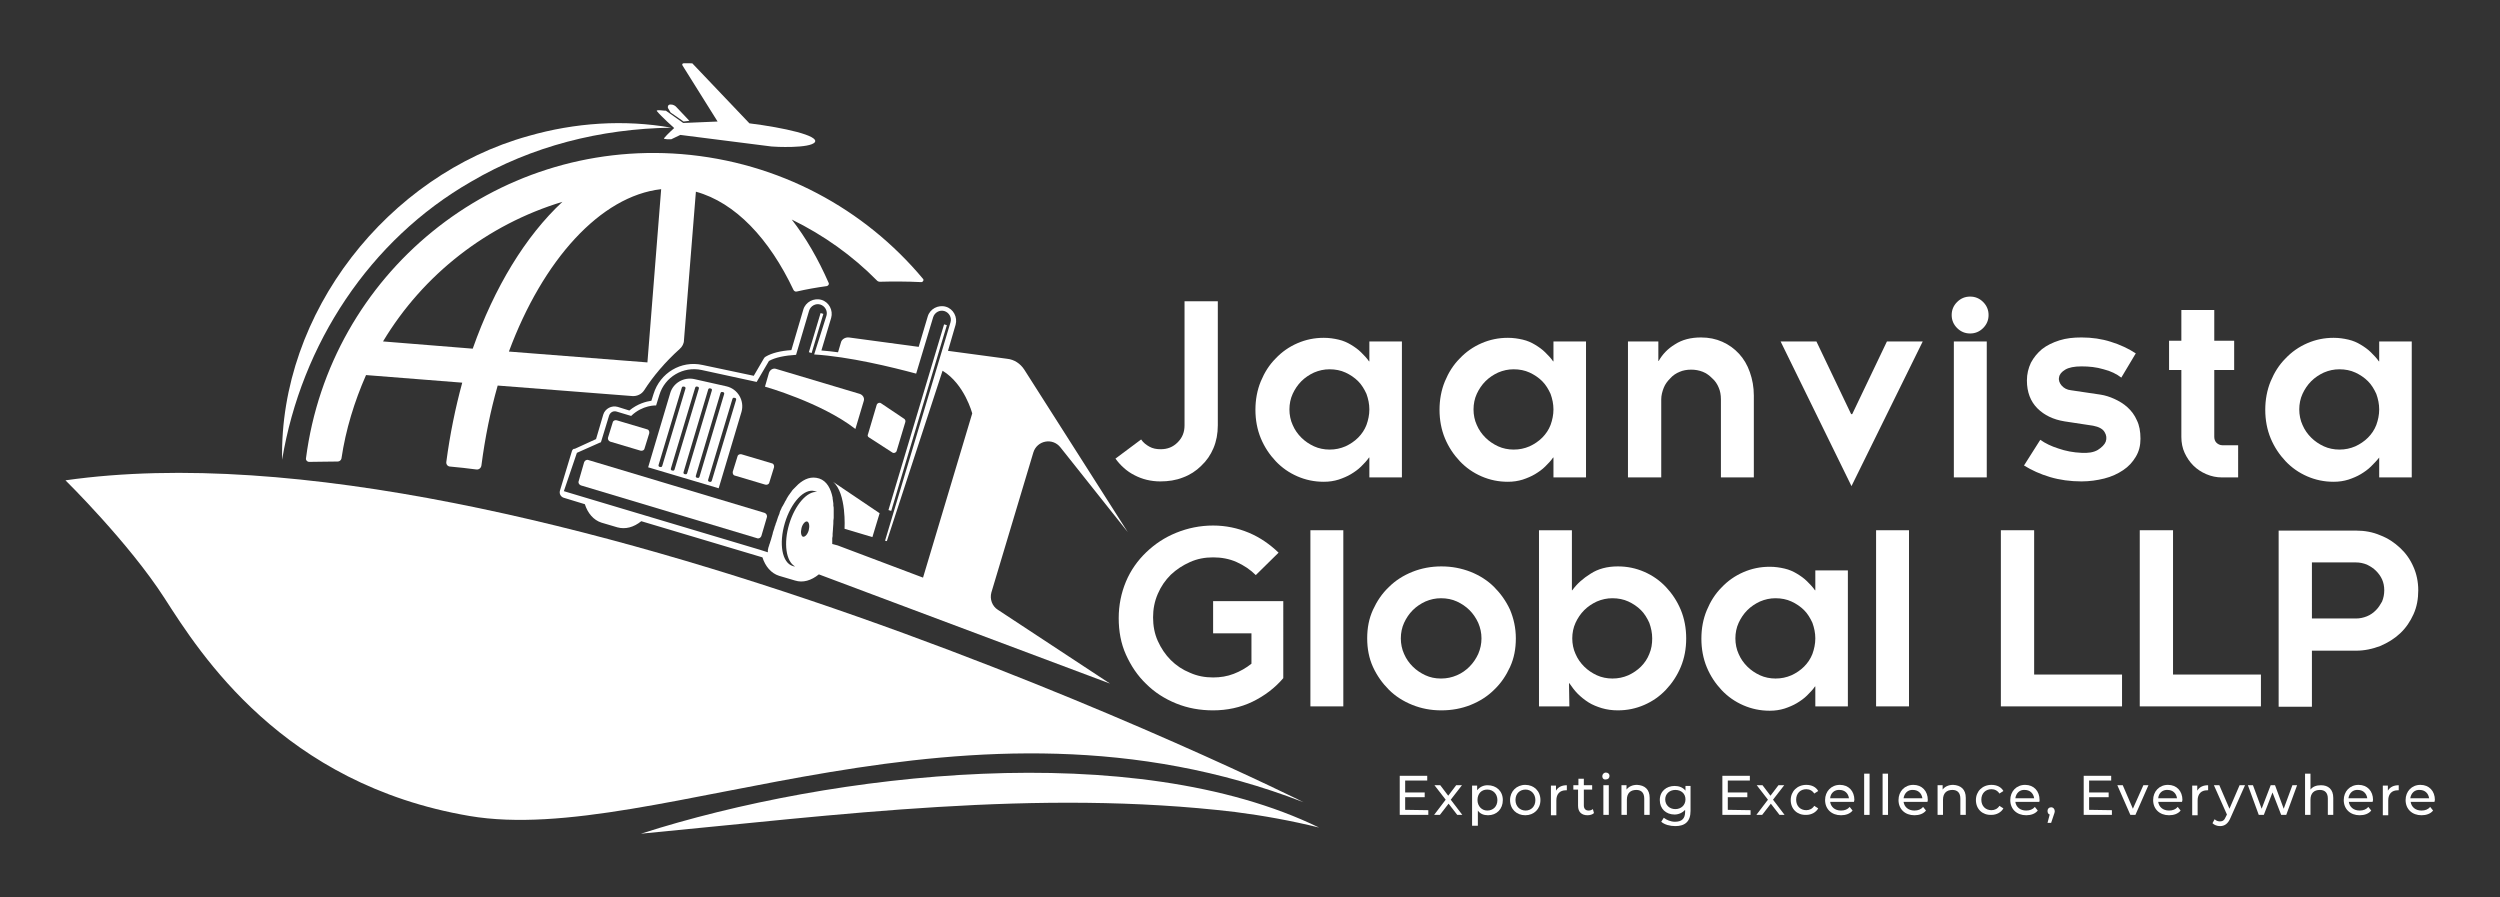 <?xml version="1.0" encoding="utf-8"?>
<!-- Generator: Adobe Illustrator 27.1.1, SVG Export Plug-In . SVG Version: 6.00 Build 0)  -->
<svg version="1.1" id="Layer_1" xmlns="http://www.w3.org/2000/svg" xmlns:xlink="http://www.w3.org/1999/xlink" x="0px" y="0px"
	 viewBox="0 0 691.2 248" style="enable-background:new 0 0 691.2 248;" xml:space="preserve">
<rect x="0" y="0" width="691.2" height="248" fill="#333333" stroke="none"/>
<style type="text/css">
	.st0{fill:#FFFFFF;}
</style>
<g>
	<g>
		<g>
			<path class="st0" d="M320.8,133.1c-2.6,0-5-0.6-7.1-1.7c-2.2-1.1-3.9-2.7-5.3-4.6l7.1-5.3c0.6,0.9,1.4,1.5,2.3,2s1.9,0.7,3.1,0.7
				c1.9,0,3.4-0.6,4.7-1.9c1.3-1.3,1.9-2.8,1.9-4.7V83.3h9.2v34.3c0,2.3-0.4,4.4-1.2,6.3s-1.9,3.5-3.4,4.9c-1.4,1.4-3.1,2.5-5,3.2
				C325.1,132.8,323,133.1,320.8,133.1z"/>
			<path class="st0" d="M378.6,126.5h-0.1c-0.6,0.9-1.4,1.7-2.2,2.5c-0.8,0.8-1.8,1.5-2.8,2.1s-2.2,1.1-3.4,1.5
				c-1.3,0.4-2.6,0.6-4.1,0.6c-2.6,0-5-0.5-7.3-1.5s-4.3-2.4-6-4.2s-3.1-3.9-4.1-6.3s-1.5-5.1-1.5-7.9s0.5-5.5,1.5-7.9
				s2.3-4.5,4.1-6.3c1.7-1.8,3.7-3.2,6-4.2s4.7-1.5,7.3-1.5c1.5,0,2.8,0.2,4.1,0.5c1.3,0.3,2.4,0.8,3.4,1.4s2,1.3,2.8,2.1
				c0.8,0.8,1.6,1.6,2.2,2.5h0.1v-5.5h9V132h-9V126.5z M378.6,113.2c0-1.5-0.3-2.9-0.8-4.3c-0.6-1.3-1.3-2.5-2.3-3.5
				s-2.2-1.8-3.5-2.4s-2.8-0.9-4.4-0.9c-1.5,0-2.9,0.3-4.3,0.9c-1.3,0.6-2.5,1.4-3.5,2.4s-1.8,2.2-2.4,3.5s-0.9,2.8-0.9,4.3
				s0.3,3,0.9,4.3c0.6,1.4,1.4,2.5,2.4,3.5s2.2,1.8,3.5,2.4s2.8,0.9,4.3,0.9c1.6,0,3-0.3,4.4-0.9c1.3-0.6,2.5-1.4,3.5-2.4
				s1.8-2.2,2.3-3.5C378.3,116.1,378.6,114.7,378.6,113.2z"/>
			<path class="st0" d="M429.5,126.5h-0.1c-0.6,0.9-1.4,1.7-2.2,2.5c-0.8,0.8-1.8,1.5-2.8,2.1s-2.2,1.1-3.4,1.5
				c-1.3,0.4-2.6,0.6-4.1,0.6c-2.6,0-5-0.5-7.3-1.5s-4.3-2.4-6-4.2s-3.1-3.9-4.1-6.3s-1.5-5.1-1.5-7.9s0.5-5.5,1.5-7.9
				s2.3-4.5,4.1-6.3c1.7-1.8,3.7-3.2,6-4.2s4.7-1.5,7.3-1.5c1.5,0,2.8,0.2,4.1,0.5c1.3,0.3,2.4,0.8,3.4,1.4s2,1.3,2.8,2.1
				c0.8,0.8,1.6,1.6,2.2,2.5h0.1v-5.5h9V132h-9V126.5z M429.5,113.2c0-1.5-0.3-2.9-0.8-4.3c-0.6-1.3-1.3-2.5-2.3-3.5
				s-2.2-1.8-3.5-2.4s-2.8-0.9-4.4-0.9c-1.5,0-2.9,0.3-4.3,0.9c-1.3,0.6-2.5,1.4-3.5,2.4s-1.8,2.2-2.4,3.5s-0.9,2.8-0.9,4.3
				s0.3,3,0.9,4.3c0.6,1.4,1.4,2.5,2.4,3.5s2.2,1.8,3.5,2.4s2.8,0.9,4.3,0.9c1.6,0,3-0.3,4.4-0.9c1.3-0.6,2.5-1.4,3.5-2.4
				s1.8-2.2,2.3-3.5C429.2,116.1,429.5,114.7,429.5,113.2z"/>
			<path class="st0" d="M450.1,132V94.4h8.4v5.4h0.1c1-1.8,2.5-3.4,4.5-4.6c2-1.3,4.4-1.9,7.2-1.9c2.2,0,4.1,0.4,5.9,1.2
				c1.8,0.8,3.3,1.9,4.6,3.3c1.3,1.4,2.3,3.1,3,5.1s1.1,4.1,1.1,6.5V132h-9.1v-21.6c0-1.2-0.2-2.3-0.6-3.2c-0.4-1-1-1.9-1.8-2.6
				c-0.8-0.8-1.6-1.4-2.6-1.8s-2.1-0.6-3.2-0.6c-1.2,0-2.3,0.2-3.2,0.6c-1,0.4-1.9,1-2.6,1.8c-0.8,0.8-1.4,1.6-1.8,2.6
				s-0.7,2.1-0.7,3.2V132H450.1z"/>
			<path class="st0" d="M511.9,134.4l-19.6-40h9.9l9.6,20.1h0.3l9.6-20.1h9.9L511.9,134.4z"/>
			<path class="st0" d="M539.6,87.1c0-1.4,0.5-2.6,1.5-3.6s2.2-1.5,3.6-1.5c1.4,0,2.6,0.5,3.6,1.5s1.5,2.2,1.5,3.6s-0.5,2.6-1.5,3.6
				s-2.2,1.5-3.6,1.5c-1.4,0-2.6-0.5-3.6-1.5S539.6,88.5,539.6,87.1z M549.3,94.4V132h-9.1V94.4H549.3z"/>
			<path class="st0" d="M575.5,125.2c1.8,0.1,3.3-0.1,4.5-0.8c1.1-0.7,1.9-1.5,2.2-2.3c0.3-0.9,0.2-1.8-0.3-2.6
				c-0.5-0.9-1.6-1.5-3.2-1.8l-7.9-1.2c-3.1-0.5-5.6-1.7-7.5-3.6s-2.9-4.5-2.9-7.7c0-1.8,0.4-3.4,1.1-4.9c0.8-1.5,1.8-2.7,3.1-3.8
				c1.3-1,2.9-1.8,4.8-2.4c1.9-0.6,3.9-0.8,6.1-0.8c2.9,0,5.6,0.4,8.1,1.2c2.6,0.8,4.9,1.9,6.9,3.2l-4,6.7c-1.3-1-2.9-1.8-4.9-2.3
				c-2-0.6-4-0.8-6.1-0.8c-2,0-3.5,0.3-4.5,0.9s-1.6,1.3-1.7,2.1c-0.2,0.8,0.1,1.6,0.7,2.3s1.5,1.2,2.6,1.3l8.1,1.2
				c1.3,0.2,2.6,0.6,3.9,1.2c1.3,0.6,2.5,1.3,3.6,2.3s2,2.2,2.6,3.6c0.7,1.4,1,3.1,1,5.1c0,1.9-0.4,3.5-1.3,5
				c-0.9,1.5-2,2.7-3.5,3.7s-3.2,1.8-5.2,2.3s-4.1,0.8-6.3,0.8c-3.1,0-6-0.4-8.7-1.2s-5.1-1.9-7.2-3.2l4.5-7.1c1.4,1,3.1,1.8,5,2.4
				C571.1,124.7,573.2,125.1,575.5,125.2z"/>
			<path class="st0" d="M618.8,132h-4.4c-1.6,0-3-0.3-4.4-0.9s-2.6-1.4-3.6-2.4s-1.8-2.2-2.4-3.5c-0.6-1.3-0.9-2.8-0.9-4.4v-18.5
				h-3.4v-8.1h3.4v-8.5h9.1v8.5h5.5v8.1h-5.5v18.5c0,0.6,0.2,1.2,0.6,1.6c0.4,0.4,1,0.7,1.6,0.7h4.4L618.8,132L618.8,132z"/>
			<path class="st0" d="M657.8,126.5L657.8,126.5c-0.7,0.9-1.5,1.7-2.3,2.5s-1.8,1.5-2.8,2.1s-2.2,1.1-3.4,1.5
				c-1.3,0.4-2.6,0.6-4.1,0.6c-2.6,0-5-0.5-7.3-1.5s-4.3-2.4-6-4.2s-3.1-3.9-4.1-6.3s-1.5-5.1-1.5-7.9s0.5-5.5,1.5-7.9
				s2.3-4.5,4.1-6.3c1.7-1.8,3.7-3.2,6-4.2s4.7-1.5,7.3-1.5c1.5,0,2.8,0.2,4.1,0.5s2.4,0.8,3.4,1.4s2,1.3,2.8,2.1
				c0.8,0.8,1.6,1.6,2.2,2.5h0.1v-5.5h9V132h-9V126.5z M657.8,113.2c0-1.5-0.3-2.9-0.8-4.3c-0.6-1.3-1.3-2.5-2.3-3.5
				s-2.2-1.8-3.5-2.4s-2.8-0.9-4.4-0.9c-1.5,0-2.9,0.3-4.3,0.9c-1.3,0.6-2.5,1.4-3.5,2.4s-1.8,2.2-2.4,3.5c-0.6,1.3-0.9,2.8-0.9,4.3
				s0.3,3,0.9,4.3c0.6,1.4,1.4,2.5,2.4,3.5s2.2,1.8,3.5,2.4s2.8,0.9,4.3,0.9c1.6,0,3-0.3,4.4-0.9c1.3-0.6,2.5-1.4,3.5-2.4
				s1.8-2.2,2.3-3.5C657.5,116.1,657.8,114.7,657.8,113.2z"/>
			<path class="st0" d="M354.8,187.5c-2.3,2.7-5.2,4.9-8.5,6.5s-7,2.4-10.9,2.4c-3.6,0-7-0.6-10.2-1.9s-6-3.1-8.3-5.4
				c-2.4-2.3-4.2-5-5.6-8.1s-2-6.5-2-10.1s0.7-7,2-10.1s3.2-5.8,5.6-8.1s5.1-4.1,8.3-5.4s6.6-2,10.2-2c3.5,0,6.8,0.7,9.9,2
				s5.8,3.2,8.2,5.5l-6.3,6.2c-1.5-1.5-3.3-2.7-5.3-3.6c-2-0.9-4.2-1.3-6.5-1.3s-4.4,0.4-6.4,1.3c-2,0.9-3.7,2-5.3,3.5
				c-1.5,1.5-2.7,3.2-3.6,5.3s-1.3,4.2-1.3,6.5s0.4,4.5,1.3,6.5s2.1,3.8,3.6,5.3s3.3,2.7,5.3,3.5c2,0.9,4.1,1.3,6.4,1.3
				c2,0,3.9-0.3,5.7-1c1.8-0.7,3.4-1.6,4.9-2.8v-8.4h-10.6v-8.9h19.4L354.8,187.5L354.8,187.5z"/>
			<path class="st0" d="M362.3,146.6h9.1v48.7h-9.1V146.6z"/>
			<path class="st0" d="M419.1,176.5c0,2.9-0.5,5.5-1.6,7.9s-2.5,4.5-4.4,6.3c-1.8,1.8-4,3.2-6.5,4.2s-5.2,1.5-8.1,1.5
				s-5.5-0.5-8-1.5s-4.7-2.4-6.5-4.2s-3.3-3.9-4.4-6.3c-1.1-2.4-1.6-5.1-1.6-7.9c0-2.9,0.5-5.5,1.6-7.9s2.5-4.5,4.4-6.3
				c1.8-1.8,4-3.2,6.5-4.2s5.2-1.5,8-1.5c2.9,0,5.5,0.5,8.1,1.5c2.5,1,4.7,2.4,6.5,4.2s3.3,3.9,4.4,6.3
				C418.5,171,419.1,173.6,419.1,176.5z M409.6,176.5c0-1.5-0.3-2.9-0.9-4.3c-0.6-1.3-1.4-2.5-2.4-3.5s-2.2-1.8-3.5-2.4
				c-1.3-0.6-2.8-0.9-4.4-0.9c-1.5,0-2.9,0.3-4.3,0.9c-1.3,0.6-2.5,1.4-3.5,2.4s-1.8,2.2-2.4,3.5s-0.9,2.8-0.9,4.3s0.3,3,0.9,4.3
				c0.6,1.4,1.4,2.5,2.4,3.5s2.2,1.8,3.5,2.4c1.3,0.6,2.7,0.9,4.3,0.9c1.6,0,3-0.3,4.4-0.9s2.5-1.4,3.5-2.4s1.8-2.2,2.4-3.5
				C409.3,179.4,409.6,178,409.6,176.5z"/>
			<path class="st0" d="M433.9,195.3h-8.4v-48.7h9.1v16.6h0.1c1.3-1.8,3-3.3,5.1-4.6c2-1.3,4.5-2,7.5-2c2.6,0,5,0.5,7.3,1.5
				s4.3,2.4,6,4.2s3.1,3.9,4.1,6.3c1,2.4,1.5,5.1,1.5,7.9c0,2.9-0.5,5.5-1.5,7.9s-2.4,4.5-4.1,6.3s-3.7,3.2-6,4.2s-4.7,1.5-7.3,1.5
				c-1.6,0-3-0.2-4.4-0.6c-1.3-0.4-2.6-0.9-3.7-1.6c-1.1-0.7-2.1-1.5-3-2.4s-1.6-1.9-2.3-2.9h-0.1L433.9,195.3L433.9,195.3z
				 M434.7,176.5c0,1.5,0.3,3,0.9,4.3c0.6,1.4,1.4,2.5,2.4,3.5s2.2,1.8,3.5,2.4c1.3,0.6,2.8,0.9,4.3,0.9c1.6,0,3-0.3,4.4-0.9
				c1.3-0.6,2.5-1.4,3.5-2.4s1.8-2.2,2.3-3.5c0.6-1.4,0.8-2.8,0.8-4.3s-0.3-2.9-0.8-4.3c-0.6-1.3-1.3-2.5-2.3-3.5s-2.2-1.8-3.5-2.4
				c-1.3-0.6-2.8-0.9-4.4-0.9c-1.5,0-2.9,0.3-4.3,0.9c-1.3,0.6-2.5,1.4-3.5,2.4s-1.8,2.2-2.4,3.5S434.7,175,434.7,176.5z"/>
			<path class="st0" d="M501.9,189.8h-0.1c-0.6,0.9-1.4,1.7-2.2,2.5c-0.8,0.8-1.8,1.5-2.8,2.1s-2.2,1.1-3.4,1.5
				c-1.3,0.4-2.6,0.6-4.1,0.6c-2.6,0-5-0.5-7.3-1.5s-4.3-2.4-6-4.2s-3.1-3.9-4.1-6.3c-1-2.4-1.5-5.1-1.5-7.9c0-2.9,0.5-5.5,1.5-7.9
				s2.3-4.5,4.1-6.3c1.7-1.8,3.7-3.2,6-4.2s4.7-1.5,7.3-1.5c1.5,0,2.8,0.2,4.1,0.5s2.4,0.8,3.4,1.4c1,0.6,2,1.3,2.8,2.1
				s1.6,1.6,2.2,2.5h0.1v-5.5h9v37.6h-9V189.8z M501.9,176.5c0-1.5-0.3-2.9-0.8-4.3c-0.6-1.3-1.3-2.5-2.3-3.5s-2.2-1.8-3.5-2.4
				c-1.3-0.6-2.8-0.9-4.4-0.9c-1.5,0-2.9,0.3-4.3,0.9c-1.3,0.6-2.5,1.4-3.5,2.4s-1.8,2.2-2.4,3.5s-0.9,2.8-0.9,4.3s0.3,3,0.9,4.3
				c0.6,1.4,1.4,2.5,2.4,3.5s2.2,1.8,3.5,2.4c1.3,0.6,2.8,0.9,4.3,0.9c1.6,0,3-0.3,4.4-0.9c1.3-0.6,2.5-1.4,3.5-2.4s1.8-2.2,2.3-3.5
				C501.6,179.4,501.9,178,501.9,176.5z"/>
			<path class="st0" d="M518.7,146.6h9.1v48.7h-9.1V146.6z"/>
			<path class="st0" d="M586.7,195.3h-33.5v-48.7h9.2v39.9h24.3V195.3z"/>
			<path class="st0" d="M625.1,195.3h-33.5v-48.7h9.2v39.9h24.3V195.3z"/>
			<path class="st0" d="M668.6,163.2c0,2.4-0.4,4.6-1.3,6.6c-0.9,2-2.1,3.8-3.7,5.3c-1.6,1.5-3.4,2.6-5.5,3.5
				c-2.1,0.8-4.3,1.3-6.7,1.3h-12.2v15.5H630v-48.7h21.4c2.4,0,4.6,0.4,6.7,1.3c2.1,0.8,3.9,2,5.5,3.5s2.8,3.2,3.7,5.3
				C668.1,158.6,668.6,160.8,668.6,163.2z M659.2,163.2c0-1.1-0.2-2.1-0.6-3c-0.4-0.9-1-1.7-1.7-2.4s-1.5-1.2-2.5-1.7
				c-1-0.4-2-0.6-3-0.6h-12.2V171h12.2c1,0,2-0.2,3-0.6c1-0.4,1.8-1,2.5-1.7s1.2-1.5,1.7-2.4C659,165.3,659.2,164.3,659.2,163.2z"/>
		</g>
	</g>
	<g>
		<path class="st0" d="M394.9,224v1.3H387v-10.8h7.6v1.3h-6.1v3.3h5.4v1.3h-5.4v3.5L394.9,224L394.9,224z"/>
		<path class="st0" d="M402.9,225.3l-2.4-3.1l-2.4,3.1h-1.6l3.2-4.2l-3.1-4h1.6l2.2,2.9l2.2-2.9h1.6l-3.1,4l3.2,4.2H402.9z"/>
		<path class="st0" d="M415.5,221.2c0,2.5-1.7,4.2-4.1,4.2c-1.2,0-2.2-0.4-2.8-1.3v4.2H407v-11.1h1.4v1.3c0.7-0.9,1.7-1.4,2.9-1.4
			C413.7,217.1,415.5,218.7,415.5,221.2z M414,221.2c0-1.7-1.2-2.9-2.8-2.9c-1.6,0-2.7,1.1-2.7,2.9c0,1.7,1.2,2.9,2.7,2.9
			C412.8,224.1,414,223,414,221.2z"/>
		<path class="st0" d="M417.5,221.2c0-2.4,1.8-4.2,4.2-4.2c2.4,0,4.2,1.7,4.2,4.2s-1.8,4.2-4.2,4.2S417.5,223.7,417.5,221.2z
			 M424.5,221.2c0-1.7-1.2-2.9-2.7-2.9c-1.6,0-2.8,1.1-2.8,2.9c0,1.7,1.2,2.9,2.8,2.9C423.3,224.1,424.5,223,424.5,221.2z"/>
		<path class="st0" d="M433.2,217.1v1.4c-0.1,0-0.2,0-0.3,0c-1.6,0-2.6,1-2.6,2.8v4.1h-1.5v-8.2h1.4v1.4
			C430.8,217.6,431.8,217.1,433.2,217.1z"/>
		<path class="st0" d="M440.7,224.8c-0.4,0.4-1.1,0.6-1.8,0.6c-1.6,0-2.6-0.9-2.6-2.6v-4.5H435v-1.2h1.4v-1.8h1.5v1.8h2.3v1.2h-2.3
			v4.4c0,0.9,0.5,1.4,1.3,1.4c0.4,0,0.8-0.1,1.2-0.4L440.7,224.8z"/>
		<path class="st0" d="M443,214.6c0-0.5,0.4-1,1-1s1,0.4,1,0.9c0,0.6-0.4,1-1,1C443.4,215.6,443,215.2,443,214.6z M443.3,217.1h1.5
			v8.2h-1.5V217.1z"/>
		<path class="st0" d="M456.1,220.6v4.7h-1.5v-4.5c0-1.6-0.8-2.4-2.2-2.4c-1.6,0-2.6,0.9-2.6,2.7v4.2h-1.5v-8.2h1.4v1.2
			c0.6-0.8,1.6-1.3,2.9-1.3C454.7,217.1,456.1,218.2,456.1,220.6z"/>
		<path class="st0" d="M467.4,217.1v7.1c0,2.9-1.5,4.2-4.2,4.2c-1.5,0-3-0.4-3.9-1.2l0.7-1.1c0.8,0.6,1.9,1.1,3.1,1.1
			c1.9,0,2.8-0.9,2.8-2.7v-0.6c-0.7,0.8-1.8,1.3-2.9,1.3c-2.4,0-4.1-1.6-4.1-4s1.8-3.9,4.1-3.9c1.2,0,2.3,0.4,3,1.3v-1.3h1.4V217.1z
			 M466,221c0-1.6-1.2-2.6-2.8-2.6c-1.6,0-2.8,1.1-2.8,2.6c0,1.6,1.2,2.7,2.8,2.7S466,222.6,466,221z"/>
		<path class="st0" d="M484,224v1.3h-7.8v-10.8h7.6v1.3h-6.1v3.3h5.4v1.3h-5.4v3.5L484,224L484,224z"/>
		<path class="st0" d="M492,225.3l-2.4-3.1l-2.4,3.1h-1.6l3.2-4.2l-3.1-4h1.6l2.2,2.9l2.2-2.9h1.6l-3.1,4l3.2,4.2H492z"/>
		<path class="st0" d="M495.1,221.2c0-2.4,1.8-4.2,4.3-4.2c1.5,0,2.7,0.6,3.3,1.7l-1.1,0.7c-0.5-0.8-1.3-1.2-2.2-1.2
			c-1.6,0-2.8,1.1-2.8,2.9c0,1.8,1.2,2.9,2.8,2.9c0.9,0,1.7-0.4,2.2-1.2l1.1,0.7c-0.6,1.1-1.9,1.8-3.3,1.8
			C496.9,225.4,495.1,223.7,495.1,221.2z"/>
		<path class="st0" d="M512.6,221.7H506c0.2,1.4,1.3,2.4,3,2.4c1,0,1.8-0.3,2.4-1l0.8,1c-0.7,0.9-1.9,1.3-3.2,1.3
			c-2.6,0-4.4-1.7-4.4-4.2c0-2.4,1.7-4.2,4.1-4.2s4,1.7,4,4.2C512.6,221.4,512.6,221.6,512.6,221.7z M506,220.7h5.2
			c-0.2-1.4-1.2-2.3-2.6-2.3C507.2,218.3,506.1,219.3,506,220.7z"/>
		<path class="st0" d="M515.4,213.9h1.5v11.4h-1.5V213.9z"/>
		<path class="st0" d="M520.5,213.9h1.5v11.4h-1.5V213.9z"/>
		<path class="st0" d="M532.9,221.7h-6.6c0.2,1.4,1.3,2.4,3,2.4c1,0,1.8-0.3,2.4-1l0.8,1c-0.7,0.9-1.9,1.3-3.2,1.3
			c-2.6,0-4.4-1.7-4.4-4.2c0-2.4,1.7-4.2,4.1-4.2s4,1.7,4,4.2C533,221.4,532.9,221.6,532.9,221.7z M526.3,220.7h5.2
			c-0.2-1.4-1.2-2.3-2.6-2.3C527.5,218.3,526.5,219.3,526.3,220.7z"/>
		<path class="st0" d="M543.5,220.6v4.7H542v-4.5c0-1.6-0.8-2.4-2.2-2.4c-1.6,0-2.6,0.9-2.6,2.7v4.2h-1.5v-8.2h1.4v1.2
			c0.6-0.8,1.6-1.3,2.9-1.3C542.1,217.1,543.5,218.2,543.5,220.6z"/>
		<path class="st0" d="M546.3,221.2c0-2.4,1.8-4.2,4.3-4.2c1.5,0,2.7,0.6,3.3,1.7l-1.1,0.7c-0.5-0.8-1.3-1.2-2.2-1.2
			c-1.6,0-2.8,1.1-2.8,2.9c0,1.8,1.2,2.9,2.8,2.9c0.9,0,1.7-0.4,2.2-1.2l1.1,0.7c-0.6,1.1-1.9,1.8-3.3,1.8
			C548.1,225.4,546.3,223.7,546.3,221.2z"/>
		<path class="st0" d="M563.8,221.7h-6.6c0.2,1.4,1.3,2.4,3,2.4c1,0,1.8-0.3,2.4-1l0.8,1c-0.7,0.9-1.9,1.3-3.2,1.3
			c-2.6,0-4.4-1.7-4.4-4.2c0-2.4,1.7-4.2,4.1-4.2s4,1.7,4,4.2C563.9,221.4,563.9,221.6,563.8,221.7z M557.2,220.7h5.2
			c-0.2-1.4-1.2-2.3-2.6-2.3C558.4,218.3,557.4,219.3,557.2,220.7z"/>
		<path class="st0" d="M568.1,224.3c0,0.3-0.1,0.5-0.3,1.1l-0.7,2.1h-1l0.6-2.3c-0.4-0.1-0.6-0.5-0.6-1c0-0.6,0.4-1,1-1
			S568.1,223.7,568.1,224.3z"/>
		<path class="st0" d="M583.9,224v1.3h-7.8v-10.8h7.6v1.3h-6.1v3.3h5.4v1.3h-5.4v3.5L583.9,224L583.9,224z"/>
		<path class="st0" d="M594,217.1l-3.6,8.2H589l-3.6-8.2h1.5l2.8,6.5l2.9-6.5H594z"/>
		<path class="st0" d="M603.3,221.7h-6.6c0.2,1.4,1.3,2.4,3,2.4c1,0,1.8-0.3,2.4-1l0.8,1c-0.7,0.9-1.9,1.3-3.2,1.3
			c-2.6,0-4.4-1.7-4.4-4.2c0-2.4,1.7-4.2,4.1-4.2s4,1.7,4,4.2C603.3,221.4,603.3,221.6,603.3,221.7z M596.7,220.7h5.2
			c-0.2-1.4-1.2-2.3-2.6-2.3C597.9,218.3,596.8,219.3,596.7,220.7z"/>
		<path class="st0" d="M610.5,217.1v1.4c-0.1,0-0.2,0-0.3,0c-1.6,0-2.6,1-2.6,2.8v4.1h-1.5v-8.2h1.4v1.4
			C608.1,217.6,609.1,217.1,610.5,217.1z"/>
		<path class="st0" d="M620.7,217.1l-4,9c-0.7,1.7-1.7,2.3-2.9,2.3c-0.8,0-1.6-0.3-2.1-0.8l0.6-1.1c0.4,0.4,0.9,0.6,1.5,0.6
			c0.7,0,1.2-0.3,1.6-1.3l0.3-0.6l-3.6-8.1h1.5l2.8,6.5l2.8-6.5L620.7,217.1L620.7,217.1z"/>
		<path class="st0" d="M635.1,217.1l-3,8.2h-1.4l-2.4-6.2l-2.4,6.2h-1.4l-3-8.2h1.4l2.4,6.5l2.5-6.5h1.2l2.4,6.5l2.4-6.5H635.1z"/>
		<path class="st0" d="M645.1,220.6v4.7h-1.5v-4.5c0-1.6-0.8-2.4-2.2-2.4c-1.6,0-2.6,0.9-2.6,2.7v4.2h-1.5v-11.4h1.5v4.4
			c0.6-0.8,1.6-1.2,2.9-1.2C643.7,217.1,645.1,218.2,645.1,220.6z"/>
		<path class="st0" d="M656,221.7h-6.6c0.2,1.4,1.3,2.4,3,2.4c1,0,1.8-0.3,2.4-1l0.8,1c-0.7,0.9-1.9,1.3-3.2,1.3
			c-2.6,0-4.4-1.7-4.4-4.2c0-2.4,1.7-4.2,4.1-4.2s4,1.7,4,4.2C656,221.4,656,221.6,656,221.7z M649.3,220.7h5.2
			c-0.2-1.4-1.2-2.3-2.6-2.3C650.5,218.3,649.5,219.3,649.3,220.7z"/>
		<path class="st0" d="M663.2,217.1v1.4c-0.1,0-0.2,0-0.3,0c-1.6,0-2.6,1-2.6,2.8v4.1h-1.5v-8.2h1.4v1.4
			C660.8,217.6,661.8,217.1,663.2,217.1z"/>
		<path class="st0" d="M673.1,221.7h-6.6c0.2,1.4,1.3,2.4,3,2.4c1,0,1.8-0.3,2.4-1l0.8,1c-0.7,0.9-1.9,1.3-3.2,1.3
			c-2.6,0-4.4-1.7-4.4-4.2c0-2.4,1.7-4.2,4.1-4.2s4,1.7,4,4.2C673.1,221.4,673.1,221.6,673.1,221.7z M666.4,220.7h5.2
			c-0.2-1.4-1.2-2.3-2.6-2.3C667.6,218.3,666.6,219.3,666.4,220.7z"/>
	</g>
	<path class="st0" d="M18.1,132.8c0,0,17.5,17.2,27.4,32.6s32.6,51.4,84.3,60.2s137.3-39.9,230.6-3.8
		C360.3,221.7,145.6,114.7,18.1,132.8z"/>
	<path class="st0" d="M177.2,230.5c53-17,136.3-26.6,187.5-1.7c-7.7-1.9-15.4-3.3-23.2-4.3C286.8,218,231.9,225.3,177.2,230.5
		L177.2,230.5z"/>
	<g>
		<g>
			<g>
				<path class="st0" d="M254.7,78c0.5,0,0.8-0.6,0.5-0.9c-16.1-19.3-39.7-32.3-66.8-34.5c-51.8-4.1-97.2,33.2-103.8,84.1
					c-0.1,0.5,0.3,1,0.9,1c2.4,0,5-0.1,7.9-0.1c0.5,0,0.9-0.4,1-0.8c1.2-8.1,3.6-15.8,6.8-23.1l26.6,2.1c-1.9,7-3.4,14.3-4.4,21.9
					c-0.1,0.7,0.4,1.3,1.1,1.3c2.4,0.2,4.8,0.5,7.2,0.8c0.7,0.1,1.3-0.4,1.4-1.1c1-7.7,2.5-15.1,4.5-22.1l37.2,2.9
					c1.3,0.1,2.6-0.5,3.3-1.6c2.5-3.9,5.8-7.8,9.8-11.4c0.7-0.6,1.2-1.5,1.2-2.4l3.3-41.1c10.9,3,20.3,13,27,27.2
					c0.2,0.3,0.5,0.5,0.9,0.4c2.6-0.6,5.4-1.1,8.3-1.5c0.4-0.1,0.7-0.5,0.5-0.9c-2.9-6.6-6.3-12.5-10.2-17.5
					c8.8,4.3,16.8,10,23.6,16.9c0.2,0.2,0.5,0.3,0.7,0.3C246.8,77.8,250.7,77.8,254.7,78z M130.7,96.4l-24.8-2
					c11.1-18.5,28.8-32.3,49.6-38.6C145.3,65.3,136.7,79.4,130.7,96.4z M179,100.2l-38.3-3c9.4-25.3,25.3-43,42.1-44.9L179,100.2z"
					/>
			</g>
		</g>
	</g>
	<path class="st0" d="M78,127.1c-0.8-40.6,29.2-78.7,68.1-89.5c12.9-3.7,26.5-4.6,39.5-2.3c-19.6,0.3-38.6,5.1-55.3,14.9
		C102.2,66.3,83.3,95.2,78,127.1L78,127.1z"/>
	<g>
		<path class="st0" d="M181.6,30.7c1.2,1.5,4.8,4.7,4.8,4.7s-2,1.8-2.8,2.8c-0.3,0.4,2,0.3,2,0.3l2.5-1.2c0,0,24.5,3.1,25.2,3.2
			c0.7,0.1,10.7,0.6,12-1.2c1.2-1.8-8.5-4-18.1-5.2l-15.8-16.6H189c-0.3,0-0.5,0.3-0.3,0.6l9.7,15.5l-9.5,0.4l-4.8-3.4
			C184,30.7,181.3,30.2,181.6,30.7z"/>
		<path class="st0" d="M190.6,33.4l-1.6,0.2l-3.6-2.5l-0.7-1.2c-0.2-0.5,0.1-1,0.6-1h0.2c0.6,0,1.2,0.3,1.6,0.8L190.6,33.4z"/>
	</g>
	<g>
		<g>
			<g>
				<path class="st0" d="M236.5,118.6l2.3-7.7c0.3-0.8-0.2-1.7-1.1-2l-23.1-6.9c-0.8-0.3-1.7,0.2-2,1.1l-1.1,3.8
					C211.5,106.9,227.1,111.3,236.5,118.6z"/>
				<path class="st0" d="M240.2,120.9l6.5,4.2c0.4,0.3,1,0.1,1.2-0.4l2.4-8c0.1-0.3,0-0.7-0.3-0.9l-6.4-4.3c-0.4-0.3-1-0.1-1.2,0.4
					L240,120C239.8,120.4,239.9,120.7,240.2,120.9z"/>
				<path class="st0" d="M211.4,141.8l-48.7-14.6c-0.5-0.2-1,0.1-1.2,0.6L160,133c-0.2,0.5,0.1,1,0.6,1.2l48.7,14.6
					c0.5,0.2,1-0.1,1.2-0.6l1.5-5.1C212.2,142.5,211.9,142,211.4,141.8z"/>
				<path class="st0" d="M168.7,122.1l8.4,2.5c0.5,0.1,1-0.1,1.1-0.6l1.3-4.2c0.1-0.5-0.1-1-0.6-1.1l-8.4-2.5
					c-0.5-0.1-1,0.1-1.1,0.6l-1.3,4.2C168,121.4,168.2,121.9,168.7,122.1z"/>
				<path class="st0" d="M203.2,131.5l8.4,2.5c0.5,0.1,1-0.1,1.1-0.6l1.3-4.2c0.1-0.5-0.1-1-0.6-1.1l-8.4-2.5
					c-0.5-0.1-1,0.1-1.1,0.6l-1.3,4.2C202.5,130.9,202.7,131.4,203.2,131.5z"/>
				<path class="st0" d="M241.2,148.5l-7.7-2.3c0,0,0.6-9.9-3.2-13l12.9,8.7L241.2,148.5z"/>
				<path class="st0" d="M185.3,108.7l-6.1,20.5l19.5,5.8l6.3-21.1c0.9-3.1-1-6.4-4.2-7.1l-8.9-2C189,104.2,186.1,105.9,185.3,108.7
					z M202.5,110.3c0.1-0.3,0.3-0.4,0.6-0.3h0.1c0.3,0.1,0.4,0.3,0.3,0.6l-6.7,22.3c-0.1,0.3-0.3,0.4-0.6,0.3h-0.1
					c-0.3-0.1-0.4-0.3-0.3-0.6L202.5,110.3z M199.2,108.7c0.1-0.3,0.3-0.4,0.6-0.3h0.1c0.3,0.1,0.4,0.3,0.3,0.6l-6.8,22.8
					c-0.1,0.3-0.3,0.4-0.6,0.3h-0.1c-0.3-0.1-0.4-0.3-0.3-0.6L199.2,108.7z M195.8,107.7c0.1-0.3,0.3-0.4,0.6-0.3h0.1
					c0.3,0.1,0.4,0.3,0.3,0.6l-6.8,22.8c-0.1,0.3-0.3,0.4-0.6,0.3h-0.1c-0.3-0.1-0.4-0.3-0.3-0.6L195.8,107.7z M192.2,107.2
					c0.1-0.3,0.3-0.4,0.6-0.3h0.1c0.3,0.1,0.4,0.3,0.3,0.6l-6.7,22.3c-0.1,0.3-0.3,0.4-0.6,0.3h-0.1c-0.3-0.1-0.4-0.3-0.3-0.6
					L192.2,107.2z M188.5,107.2c0.1-0.3,0.3-0.4,0.6-0.3h0.1c0.3,0.1,0.4,0.3,0.3,0.6l-6.4,21.3c-0.1,0.3-0.3,0.4-0.6,0.3h-0.1
					c-0.3-0.1-0.4-0.3-0.3-0.6L188.5,107.2z"/>
				<path class="st0" d="M158.1,124.8l-3.3,10.9c-0.2,0.8,0.2,1.6,1,1.9l5.9,1.8c0.8,2.5,2.4,4.4,4.6,5.1l4.4,1.3
					c2.2,0.6,4.5,0,6.6-1.7l33.5,10c0.8,2.5,2.4,4.4,4.6,5.1l4.4,1.3c2.2,0.7,4.5,0,6.6-1.7l80.5,30.2l-31-20.4
					c-1.6-1-2.3-3-1.8-4.8l11.6-38.7c1-3.3,5.3-4.2,7.5-1.4l18.6,23.4l-28.6-44.9c-1.1-1.7-2.8-2.8-4.7-3L262.1,97l2.1-7.2
					c0.6-2.1-0.6-4.4-2.7-5l0,0c-2.1-0.6-4.4,0.6-5,2.7l-2.5,8.4l-19.3-2.6c-1-0.1-2,0.5-2.2,1.4l-0.8,2.7c-1.6-0.2-3.1-0.4-4.6-0.5
					l2.7-9c0.6-2.1-0.6-4.4-2.7-5l0,0c-2.1-0.6-4.4,0.6-5,2.7l-3.3,11.2c-3,0.2-5.4,0.8-7.1,1.8c-0.2,0.1-0.4,0.3-0.5,0.5l-2.8,4.8
					l-14.2-3c-5.9-1.3-11.7,2.2-13.5,8l-0.6,1.9c-1.4,0.2-3.8,0.8-6.1,2.7l-3.2-1c-1.7-0.5-3.5,0.5-4,2.1l-2,6.8l-5.9,2.7
					C158.5,124,158.2,124.4,158.1,124.8z M222,148.4c-0.5-0.2-0.7-1.2-0.4-2.4s1.1-2,1.6-1.8s0.7,1.2,0.4,2.4
					C223.3,147.7,222.6,148.5,222,148.4z M217,144.6c1.7-5.7,5.4-9.7,8.3-8.8c0.2,0.1,0.4,0.1,0.6,0.2c-2.8-0.2-6.1,3.6-7.7,8.9
					c-1.6,5.3-0.9,10.3,1.6,11.7c-0.2,0-0.4,0-0.6-0.1C216.2,155.6,215.3,150.3,217,144.6z M159.5,125.2l6.3-2.8l0,0l0.3-0.1
					l0.1-0.2l2.2-7.2c0.3-0.9,1.2-1.4,2.1-1.1l4,1.2c3.2-3.1,6.9-2.9,6.9-2.9l0.9-2.9c1.5-5,6.6-8,11.7-6.9l15.2,3.3l3.4-5.8
					c1.8-1,4.4-1.5,7.5-1.7l3.6-12.2c0.4-1.3,1.8-2.1,3.1-1.7l0,0c1.3,0.4,2.1,1.8,1.7,3.1L225.1,98c9.7,0.6,21.5,3.5,28.2,5.3
					l4.7-15.6c0.4-1.3,1.8-2.1,3.1-1.7l0,0c1.3,0.4,2.1,1.8,1.7,3.1l-18.1,60.4c0.3,0.1,0.5,0.1,0.5,0.1l15.4-47.1
					c6.1,3.7,8.2,11.8,8.2,11.8l-13.6,45.4l-23.6-8.9l-1.5-0.4l0,0l0,0c0,0,0,0,0-0.1v-0.1v-0.1V150v-0.1c0,0,0-0.1,0-0.2
					c0-0.1,0-0.1,0-0.2c0-0.1,0-0.2,0-0.3v-0.1c0-0.1,0-0.2,0-0.3l0,0c0-0.2,0.1-0.4,0.1-0.6v-0.1c0-0.1,0-0.2,0-0.4c0,0,0,0,0-0.1
					c0-0.4,0.1-0.8,0.1-1.3c0,0,0,0,0-0.1c0-0.5,0.1-0.9,0.1-1.4c0,0,0,0,0-0.1c0-0.5,0-1,0.1-1.5c0,0,0,0,0-0.1c0-0.5,0-1,0-1.6
					c0,0,0,0,0-0.1c0-0.2,0-0.3,0-0.5c0,0,0,0,0-0.1c0-0.3,0-0.7-0.1-1l0,0c0-0.2,0-0.3,0-0.5v-0.1c-0.1-0.5-0.1-0.9-0.2-1.4
					c0-0.1,0-0.1,0-0.2c-0.5-2.5-1.6-4.6-3.7-5.3c-2.2-0.7-4.1,0.1-5.8,1.6c-0.1,0.1-0.2,0.2-0.3,0.3s-0.2,0.2-0.3,0.3
					s-0.2,0.2-0.3,0.3s-0.2,0.2-0.3,0.3s-0.2,0.2-0.3,0.3c-0.2,0.2-0.3,0.4-0.5,0.7c-0.1,0.1-0.2,0.2-0.3,0.4
					c-0.1,0.1-0.2,0.3-0.3,0.4c-0.1,0.1-0.1,0.2-0.2,0.3c-0.1,0.2-0.2,0.3-0.3,0.5c-0.1,0.1-0.1,0.2-0.2,0.4
					c-0.1,0.2-0.2,0.3-0.3,0.5c-0.1,0.1-0.1,0.2-0.2,0.4c-0.2,0.3-0.3,0.6-0.5,0.9c-0.1,0.1-0.1,0.2-0.2,0.3
					c-0.1,0.2-0.2,0.4-0.2,0.5c-0.1,0.1-0.1,0.2-0.2,0.4c-0.1,0.2-0.2,0.4-0.2,0.5s-0.1,0.2-0.1,0.4c-0.3,0.6-0.5,1.3-0.7,1.9
					c0,0.1-0.1,0.2-0.1,0.3c-0.1,0.2-0.1,0.4-0.2,0.5c0,0.1-0.1,0.2-0.1,0.4c-0.1,0.2-0.1,0.3-0.2,0.5c0,0.1-0.1,0.2-0.1,0.4
					c-0.1,0.3-0.2,0.6-0.3,0.9c0,0.1-0.1,0.2-0.1,0.3c0,0.2-0.1,0.3-0.1,0.5c0,0.1-0.1,0.2-0.1,0.3s-0.1,0.3-0.1,0.4
					c0,0.1-0.1,0.2-0.1,0.3s-0.1,0.3-0.1,0.4c0,0.1-0.1,0.2-0.1,0.3c-0.1,0.2-0.1,0.4-0.2,0.6c0,0.1,0,0.2-0.1,0.3
					c0,0.1-0.1,0.2-0.1,0.3s0,0.2-0.1,0.3c0,0.1,0,0.2-0.1,0.3c0,0.1,0,0.2-0.1,0.3c0,0.1,0,0.1,0,0.2c0,0.1-0.1,0.2-0.1,0.4v0.1
					c0,0.1,0,0.1,0,0.2v0.1c0,0.1,0,0.1,0,0.1l0,0v0.1l-2.2-0.7l-31.8-9.5l-17.4-5.2l-5-1.5L159.5,125.2z"/>
			</g>
			
				<rect x="226.8" y="115" transform="matrix(0.287 -0.958 0.958 0.287 70.377 325.293)" class="st0" width="53.6" height="0.8"/>
			
				<rect x="219.9" y="91.7" transform="matrix(0.287 -0.958 0.958 0.287 72.673 281.723)" class="st0" width="11.3" height="0.8"/>
		</g>
	</g>
</g>
</svg>
